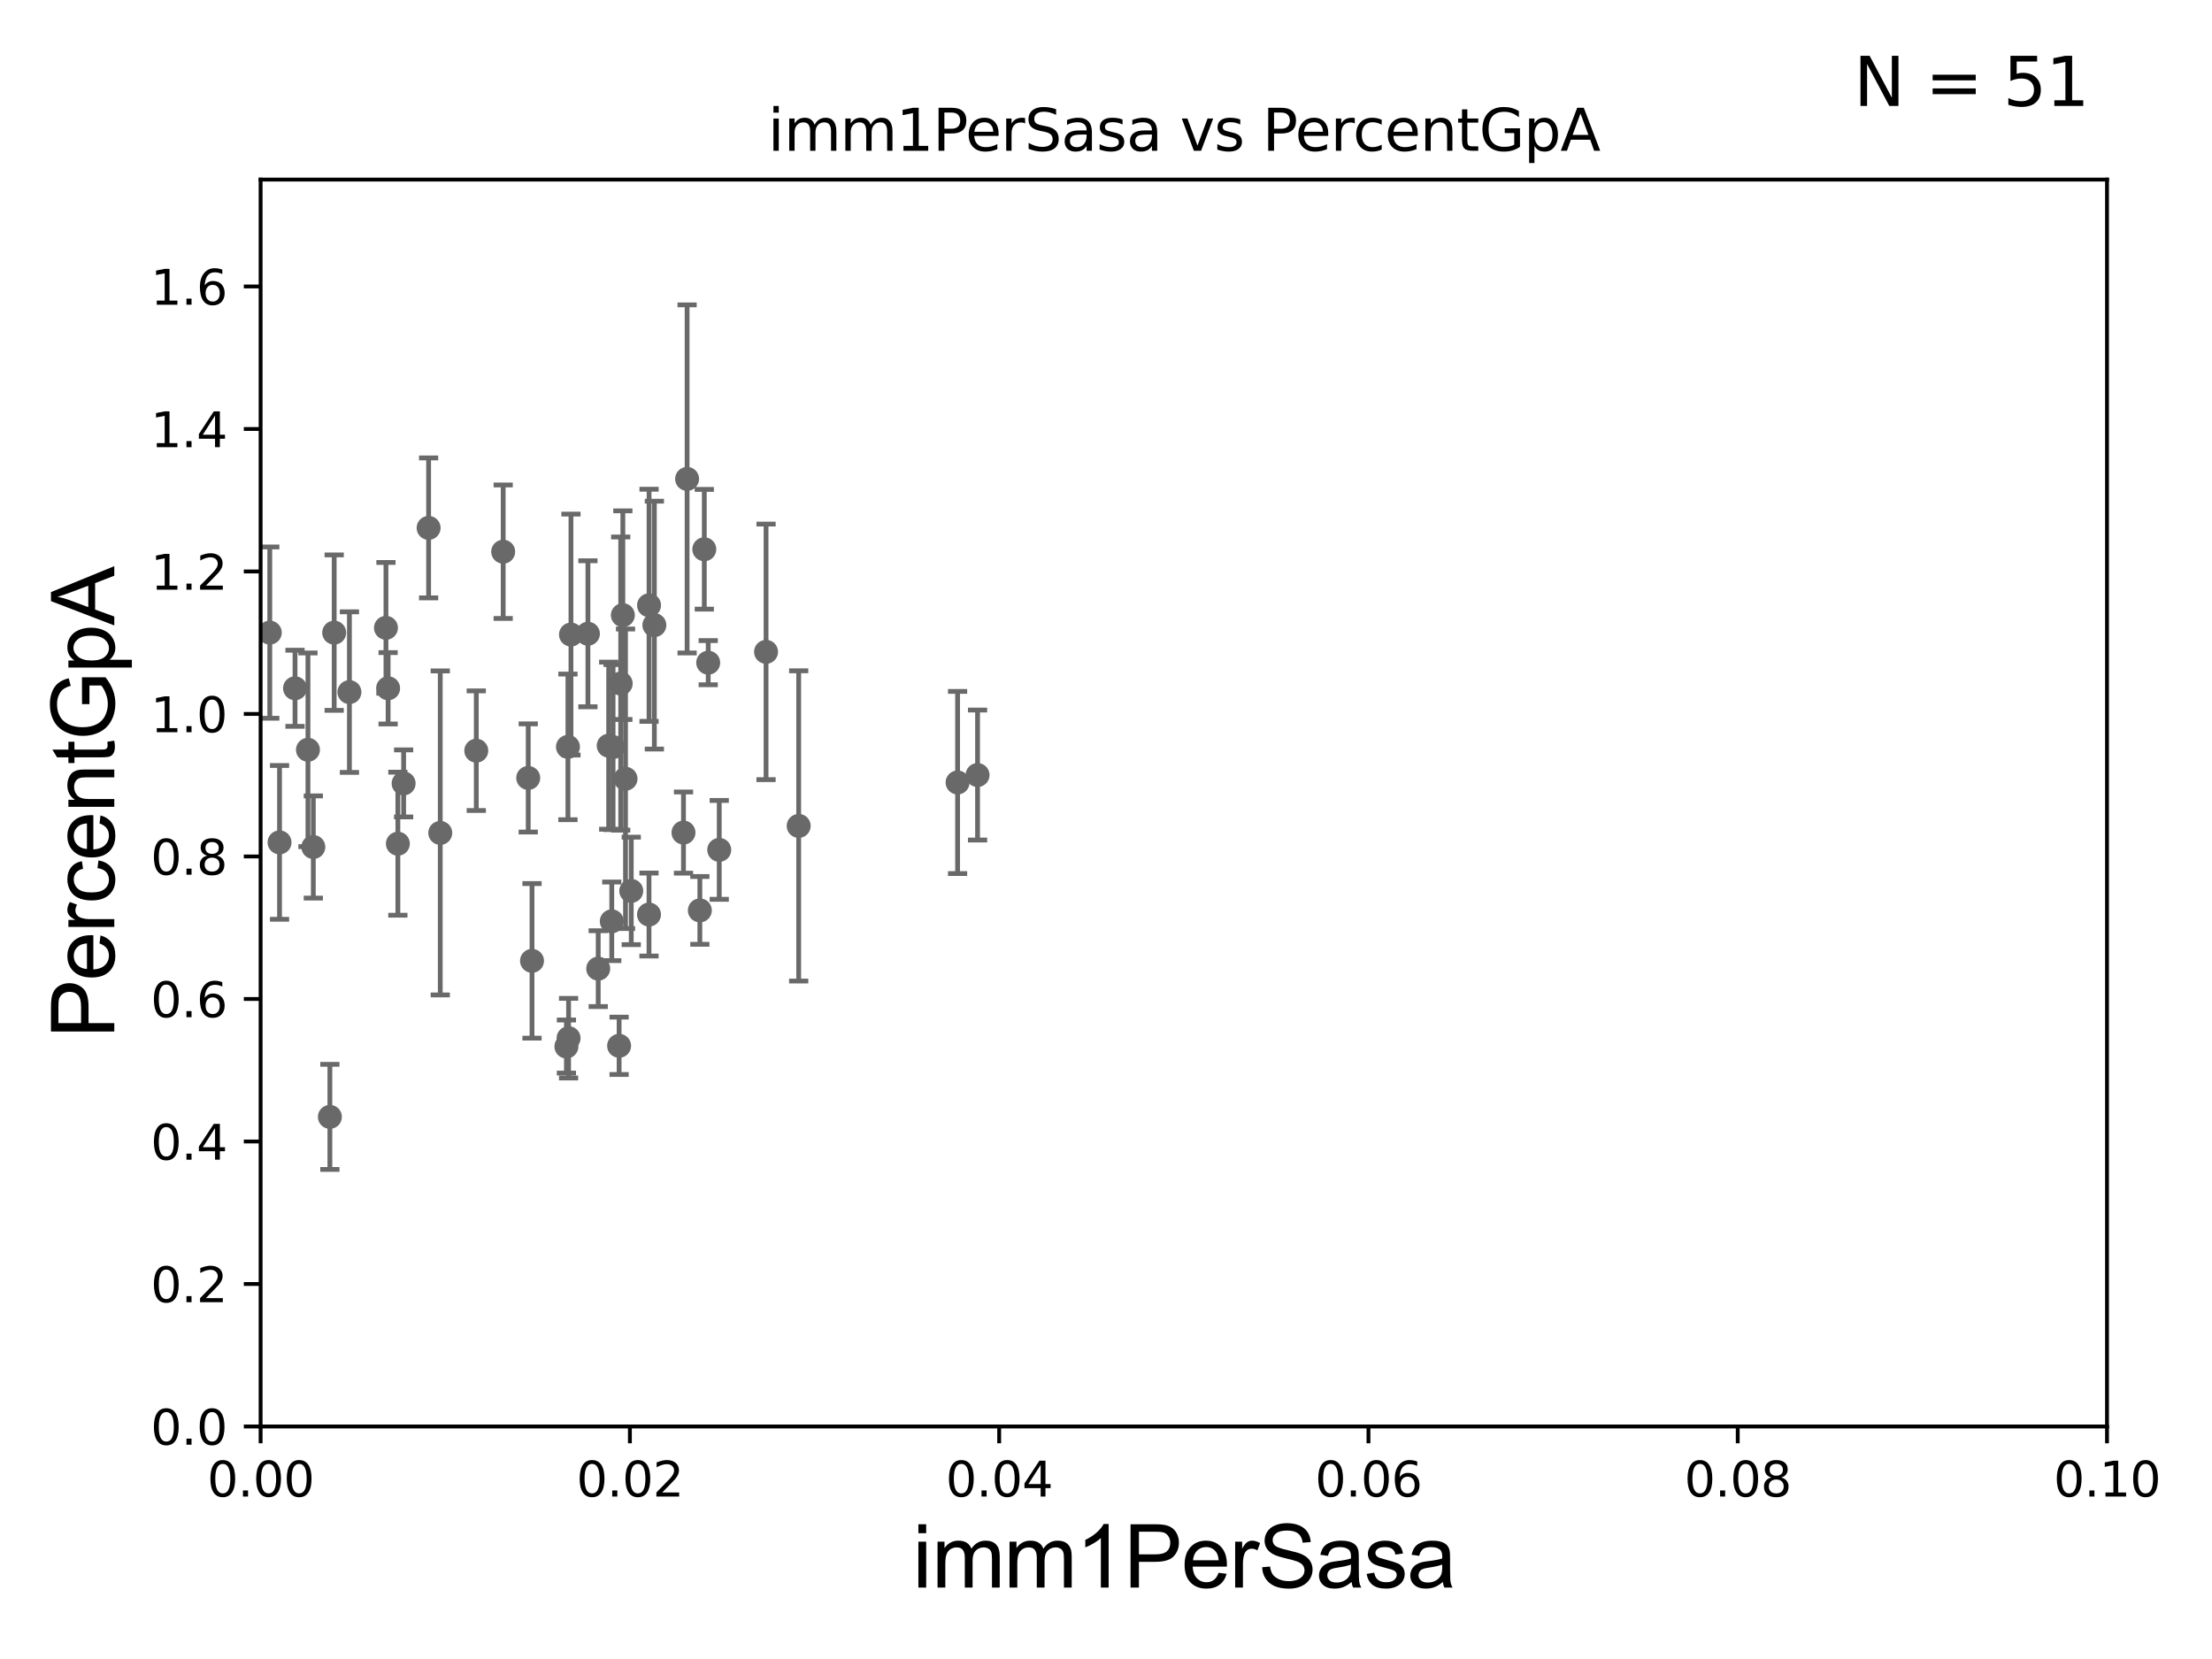<?xml version="1.0" encoding="utf-8" standalone="no"?>
<!DOCTYPE svg PUBLIC "-//W3C//DTD SVG 1.1//EN"
  "http://www.w3.org/Graphics/SVG/1.1/DTD/svg11.dtd">
<svg xmlns:xlink="http://www.w3.org/1999/xlink" width="460.8pt" height="345.6pt" viewBox="0 0 460.8 345.6" xmlns="http://www.w3.org/2000/svg" version="1.1">
 <defs>
  <style type="text/css">*{stroke-linejoin: round; stroke-linecap: butt}</style>
 </defs>
 <g id="figure_1">
  <g id="patch_1">
   <path d="M 0 345.6 
L 460.8 345.6 
L 460.8 0 
L 0 0 
z
" style="fill: #ffffff"/>
  </g>
  <g id="axes_1">
   <g id="patch_2">
    <path d="M 54.29 297.16 
L 438.93 297.16 
L 438.93 37.411 
L 54.29 37.411 
z
" style="fill: #ffffff"/>
   </g>
   <g id="PathCollection_1">
    <defs>
     <path id="mc6e14156c3" d="M 0 1.118 
C 0.297 1.118 0.581 1 0.791 0.791 
C 1 0.581 1.118 0.297 1.118 0 
C 1.118 -0.297 1 -0.581 0.791 -0.791 
C 0.581 -1 0.297 -1.118 0 -1.118 
C -0.297 -1.118 -0.581 -1 -0.791 -0.791 
C -1 -0.581 -1.118 -0.297 -1.118 0 
C -1.118 0.297 -1 0.581 -0.791 0.791 
C -0.581 1 -0.297 1.118 0 1.118 
z
" style="stroke: #696969"/>
    </defs>
    <g clip-path="url(#p93d1377ec7)">
     <use xlink:href="#mc6e14156c3" x="61.46" y="143.379" style="fill: #696969; stroke: #696969"/>
     <use xlink:href="#mc6e14156c3" x="128.971" y="217.86" style="fill: #696969; stroke: #696969"/>
     <use xlink:href="#mc6e14156c3" x="99.218" y="156.382" style="fill: #696969; stroke: #696969"/>
     <use xlink:href="#mc6e14156c3" x="118.314" y="155.588" style="fill: #696969; stroke: #696969"/>
     <use xlink:href="#mc6e14156c3" x="65.271" y="176.448" style="fill: #696969; stroke: #696969"/>
     <use xlink:href="#mc6e14156c3" x="135.21" y="126.093" style="fill: #696969; stroke: #696969"/>
     <use xlink:href="#mc6e14156c3" x="199.481" y="163.003" style="fill: #696969; stroke: #696969"/>
     <use xlink:href="#mc6e14156c3" x="131.5" y="185.593" style="fill: #696969; stroke: #696969"/>
     <use xlink:href="#mc6e14156c3" x="72.792" y="144.177" style="fill: #696969; stroke: #696969"/>
     <use xlink:href="#mc6e14156c3" x="33.899" y="207.41" style="fill: #696969; stroke: #696969"/>
     <use xlink:href="#mc6e14156c3" x="203.644" y="161.454" style="fill: #696969; stroke: #696969"/>
     <use xlink:href="#mc6e14156c3" x="84.084" y="163.202" style="fill: #696969; stroke: #696969"/>
     <use xlink:href="#mc6e14156c3" x="80.401" y="130.79" style="fill: #696969; stroke: #696969"/>
     <use xlink:href="#mc6e14156c3" x="110.04" y="162.059" style="fill: #696969; stroke: #696969"/>
     <use xlink:href="#mc6e14156c3" x="145.792" y="189.654" style="fill: #696969; stroke: #696969"/>
     <use xlink:href="#mc6e14156c3" x="166.382" y="172.053" style="fill: #696969; stroke: #696969"/>
     <use xlink:href="#mc6e14156c3" x="58.234" y="175.487" style="fill: #696969; stroke: #696969"/>
     <use xlink:href="#mc6e14156c3" x="91.714" y="173.512" style="fill: #696969; stroke: #696969"/>
     <use xlink:href="#mc6e14156c3" x="64.152" y="156.194" style="fill: #696969; stroke: #696969"/>
     <use xlink:href="#mc6e14156c3" x="149.831" y="177.045" style="fill: #696969; stroke: #696969"/>
     <use xlink:href="#mc6e14156c3" x="110.829" y="200.163" style="fill: #696969; stroke: #696969"/>
     <use xlink:href="#mc6e14156c3" x="124.62" y="201.785" style="fill: #696969; stroke: #696969"/>
     <use xlink:href="#mc6e14156c3" x="46.102" y="181.837" style="fill: #696969; stroke: #696969"/>
     <use xlink:href="#mc6e14156c3" x="126.803" y="155.338" style="fill: #696969; stroke: #696969"/>
     <use xlink:href="#mc6e14156c3" x="135.198" y="190.516" style="fill: #696969; stroke: #696969"/>
     <use xlink:href="#mc6e14156c3" x="146.718" y="114.422" style="fill: #696969; stroke: #696969"/>
     <use xlink:href="#mc6e14156c3" x="118.446" y="216.271" style="fill: #696969; stroke: #696969"/>
     <use xlink:href="#mc6e14156c3" x="36.108" y="180.191" style="fill: #696969; stroke: #696969"/>
     <use xlink:href="#mc6e14156c3" x="118.944" y="132.192" style="fill: #696969; stroke: #696969"/>
     <use xlink:href="#mc6e14156c3" x="129.751" y="128.148" style="fill: #696969; stroke: #696969"/>
     <use xlink:href="#mc6e14156c3" x="82.884" y="175.759" style="fill: #696969; stroke: #696969"/>
     <use xlink:href="#mc6e14156c3" x="80.851" y="143.381" style="fill: #696969; stroke: #696969"/>
     <use xlink:href="#mc6e14156c3" x="104.823" y="114.931" style="fill: #696969; stroke: #696969"/>
     <use xlink:href="#mc6e14156c3" x="56.2" y="131.784" style="fill: #696969; stroke: #696969"/>
     <use xlink:href="#mc6e14156c3" x="122.474" y="132.023" style="fill: #696969; stroke: #696969"/>
     <use xlink:href="#mc6e14156c3" x="142.384" y="173.439" style="fill: #696969; stroke: #696969"/>
     <use xlink:href="#mc6e14156c3" x="41.557" y="167.44" style="fill: #696969; stroke: #696969"/>
     <use xlink:href="#mc6e14156c3" x="51.376" y="161.202" style="fill: #696969; stroke: #696969"/>
     <use xlink:href="#mc6e14156c3" x="89.289" y="109.972" style="fill: #696969; stroke: #696969"/>
     <use xlink:href="#mc6e14156c3" x="68.721" y="232.664" style="fill: #696969; stroke: #696969"/>
     <use xlink:href="#mc6e14156c3" x="69.618" y="131.79" style="fill: #696969; stroke: #696969"/>
     <use xlink:href="#mc6e14156c3" x="159.583" y="135.793" style="fill: #696969; stroke: #696969"/>
     <use xlink:href="#mc6e14156c3" x="147.532" y="138.048" style="fill: #696969; stroke: #696969"/>
     <use xlink:href="#mc6e14156c3" x="136.317" y="130.224" style="fill: #696969; stroke: #696969"/>
     <use xlink:href="#mc6e14156c3" x="143.136" y="99.765" style="fill: #696969; stroke: #696969"/>
     <use xlink:href="#mc6e14156c3" x="130.308" y="162.23" style="fill: #696969; stroke: #696969"/>
     <use xlink:href="#mc6e14156c3" x="117.995" y="218.008" style="fill: #696969; stroke: #696969"/>
     <use xlink:href="#mc6e14156c3" x="129.306" y="142.396" style="fill: #696969; stroke: #696969"/>
     <use xlink:href="#mc6e14156c3" x="127.443" y="191.928" style="fill: #696969; stroke: #696969"/>
     <use xlink:href="#mc6e14156c3" x="127.716" y="155.633" style="fill: #696969; stroke: #696969"/>
     <use xlink:href="#mc6e14156c3" x="44.759" y="135.341" style="fill: #696969; stroke: #696969"/>
    </g>
   </g>
   <g id="matplotlib.axis_1">
    <g id="xtick_1">
     <g id="line2d_1">
      <defs>
       <path id="m92a3e8fc9c" d="M 0 0 
L 0 3.5 
" style="stroke: #000000; stroke-width: 0.8"/>
      </defs>
      <g>
       <use xlink:href="#m92a3e8fc9c" x="54.29" y="297.16" style="stroke: #000000; stroke-width: 0.8"/>
      </g>
     </g>
     <g id="text_1">
      <!-- 0.00 -->
      <g transform="translate(43.157 311.758)scale(0.1 -0.1)">
       <defs>
        <path id="DejaVuSans-30" d="M 2034 4250 
Q 1547 4250 1301 3770 
Q 1056 3291 1056 2328 
Q 1056 1369 1301 889 
Q 1547 409 2034 409 
Q 2525 409 2770 889 
Q 3016 1369 3016 2328 
Q 3016 3291 2770 3770 
Q 2525 4250 2034 4250 
z
M 2034 4750 
Q 2819 4750 3233 4129 
Q 3647 3509 3647 2328 
Q 3647 1150 3233 529 
Q 2819 -91 2034 -91 
Q 1250 -91 836 529 
Q 422 1150 422 2328 
Q 422 3509 836 4129 
Q 1250 4750 2034 4750 
z
" transform="scale(0.016)"/>
        <path id="DejaVuSans-2e" d="M 684 794 
L 1344 794 
L 1344 0 
L 684 0 
L 684 794 
z
" transform="scale(0.016)"/>
       </defs>
       <use xlink:href="#DejaVuSans-30"/>
       <use xlink:href="#DejaVuSans-2e" x="63.623"/>
       <use xlink:href="#DejaVuSans-30" x="95.41"/>
       <use xlink:href="#DejaVuSans-30" x="159.033"/>
      </g>
     </g>
    </g>
    <g id="xtick_2">
     <g id="line2d_2">
      <g>
       <use xlink:href="#m92a3e8fc9c" x="131.218" y="297.16" style="stroke: #000000; stroke-width: 0.8"/>
      </g>
     </g>
     <g id="text_2">
      <!-- 0.02 -->
      <g transform="translate(120.085 311.758)scale(0.1 -0.1)">
       <defs>
        <path id="DejaVuSans-32" d="M 1228 531 
L 3431 531 
L 3431 0 
L 469 0 
L 469 531 
Q 828 903 1448 1529 
Q 2069 2156 2228 2338 
Q 2531 2678 2651 2914 
Q 2772 3150 2772 3378 
Q 2772 3750 2511 3984 
Q 2250 4219 1831 4219 
Q 1534 4219 1204 4116 
Q 875 4013 500 3803 
L 500 4441 
Q 881 4594 1212 4672 
Q 1544 4750 1819 4750 
Q 2544 4750 2975 4387 
Q 3406 4025 3406 3419 
Q 3406 3131 3298 2873 
Q 3191 2616 2906 2266 
Q 2828 2175 2409 1742 
Q 1991 1309 1228 531 
z
" transform="scale(0.016)"/>
       </defs>
       <use xlink:href="#DejaVuSans-30"/>
       <use xlink:href="#DejaVuSans-2e" x="63.623"/>
       <use xlink:href="#DejaVuSans-30" x="95.41"/>
       <use xlink:href="#DejaVuSans-32" x="159.033"/>
      </g>
     </g>
    </g>
    <g id="xtick_3">
     <g id="line2d_3">
      <g>
       <use xlink:href="#m92a3e8fc9c" x="208.146" y="297.16" style="stroke: #000000; stroke-width: 0.8"/>
      </g>
     </g>
     <g id="text_3">
      <!-- 0.04 -->
      <g transform="translate(197.013 311.758)scale(0.1 -0.1)">
       <defs>
        <path id="DejaVuSans-34" d="M 2419 4116 
L 825 1625 
L 2419 1625 
L 2419 4116 
z
M 2253 4666 
L 3047 4666 
L 3047 1625 
L 3713 1625 
L 3713 1100 
L 3047 1100 
L 3047 0 
L 2419 0 
L 2419 1100 
L 313 1100 
L 313 1709 
L 2253 4666 
z
" transform="scale(0.016)"/>
       </defs>
       <use xlink:href="#DejaVuSans-30"/>
       <use xlink:href="#DejaVuSans-2e" x="63.623"/>
       <use xlink:href="#DejaVuSans-30" x="95.41"/>
       <use xlink:href="#DejaVuSans-34" x="159.033"/>
      </g>
     </g>
    </g>
    <g id="xtick_4">
     <g id="line2d_4">
      <g>
       <use xlink:href="#m92a3e8fc9c" x="285.074" y="297.16" style="stroke: #000000; stroke-width: 0.8"/>
      </g>
     </g>
     <g id="text_4">
      <!-- 0.06 -->
      <g transform="translate(273.941 311.758)scale(0.1 -0.1)">
       <defs>
        <path id="DejaVuSans-36" d="M 2113 2584 
Q 1688 2584 1439 2293 
Q 1191 2003 1191 1497 
Q 1191 994 1439 701 
Q 1688 409 2113 409 
Q 2538 409 2786 701 
Q 3034 994 3034 1497 
Q 3034 2003 2786 2293 
Q 2538 2584 2113 2584 
z
M 3366 4563 
L 3366 3988 
Q 3128 4100 2886 4159 
Q 2644 4219 2406 4219 
Q 1781 4219 1451 3797 
Q 1122 3375 1075 2522 
Q 1259 2794 1537 2939 
Q 1816 3084 2150 3084 
Q 2853 3084 3261 2657 
Q 3669 2231 3669 1497 
Q 3669 778 3244 343 
Q 2819 -91 2113 -91 
Q 1303 -91 875 529 
Q 447 1150 447 2328 
Q 447 3434 972 4092 
Q 1497 4750 2381 4750 
Q 2619 4750 2861 4703 
Q 3103 4656 3366 4563 
z
" transform="scale(0.016)"/>
       </defs>
       <use xlink:href="#DejaVuSans-30"/>
       <use xlink:href="#DejaVuSans-2e" x="63.623"/>
       <use xlink:href="#DejaVuSans-30" x="95.41"/>
       <use xlink:href="#DejaVuSans-36" x="159.033"/>
      </g>
     </g>
    </g>
    <g id="xtick_5">
     <g id="line2d_5">
      <g>
       <use xlink:href="#m92a3e8fc9c" x="362.002" y="297.16" style="stroke: #000000; stroke-width: 0.8"/>
      </g>
     </g>
     <g id="text_5">
      <!-- 0.08 -->
      <g transform="translate(350.869 311.758)scale(0.1 -0.1)">
       <defs>
        <path id="DejaVuSans-38" d="M 2034 2216 
Q 1584 2216 1326 1975 
Q 1069 1734 1069 1313 
Q 1069 891 1326 650 
Q 1584 409 2034 409 
Q 2484 409 2743 651 
Q 3003 894 3003 1313 
Q 3003 1734 2745 1975 
Q 2488 2216 2034 2216 
z
M 1403 2484 
Q 997 2584 770 2862 
Q 544 3141 544 3541 
Q 544 4100 942 4425 
Q 1341 4750 2034 4750 
Q 2731 4750 3128 4425 
Q 3525 4100 3525 3541 
Q 3525 3141 3298 2862 
Q 3072 2584 2669 2484 
Q 3125 2378 3379 2068 
Q 3634 1759 3634 1313 
Q 3634 634 3220 271 
Q 2806 -91 2034 -91 
Q 1263 -91 848 271 
Q 434 634 434 1313 
Q 434 1759 690 2068 
Q 947 2378 1403 2484 
z
M 1172 3481 
Q 1172 3119 1398 2916 
Q 1625 2713 2034 2713 
Q 2441 2713 2670 2916 
Q 2900 3119 2900 3481 
Q 2900 3844 2670 4047 
Q 2441 4250 2034 4250 
Q 1625 4250 1398 4047 
Q 1172 3844 1172 3481 
z
" transform="scale(0.016)"/>
       </defs>
       <use xlink:href="#DejaVuSans-30"/>
       <use xlink:href="#DejaVuSans-2e" x="63.623"/>
       <use xlink:href="#DejaVuSans-30" x="95.41"/>
       <use xlink:href="#DejaVuSans-38" x="159.033"/>
      </g>
     </g>
    </g>
    <g id="xtick_6">
     <g id="line2d_6">
      <g>
       <use xlink:href="#m92a3e8fc9c" x="438.93" y="297.16" style="stroke: #000000; stroke-width: 0.8"/>
      </g>
     </g>
     <g id="text_6">
      <!-- 0.10 -->
      <g transform="translate(427.797 311.758)scale(0.1 -0.1)">
       <defs>
        <path id="DejaVuSans-31" d="M 794 531 
L 1825 531 
L 1825 4091 
L 703 3866 
L 703 4441 
L 1819 4666 
L 2450 4666 
L 2450 531 
L 3481 531 
L 3481 0 
L 794 0 
L 794 531 
z
" transform="scale(0.016)"/>
       </defs>
       <use xlink:href="#DejaVuSans-30"/>
       <use xlink:href="#DejaVuSans-2e" x="63.623"/>
       <use xlink:href="#DejaVuSans-31" x="95.41"/>
       <use xlink:href="#DejaVuSans-30" x="159.033"/>
      </g>
     </g>
    </g>
    <g id="text_7">
     <!-- imm1PerSasa -->
     <g transform="translate(190.094 330.722)scale(0.18 -0.18)">
      <defs>
       <path id="ArialMT-69" d="M 425 3934 
L 425 4581 
L 988 4581 
L 988 3934 
L 425 3934 
z
M 425 0 
L 425 3319 
L 988 3319 
L 988 0 
L 425 0 
z
" transform="scale(0.016)"/>
       <path id="ArialMT-6d" d="M 422 0 
L 422 3319 
L 925 3319 
L 925 2853 
Q 1081 3097 1340 3245 
Q 1600 3394 1931 3394 
Q 2300 3394 2536 3241 
Q 2772 3088 2869 2813 
Q 3263 3394 3894 3394 
Q 4388 3394 4653 3120 
Q 4919 2847 4919 2278 
L 4919 0 
L 4359 0 
L 4359 2091 
Q 4359 2428 4304 2576 
Q 4250 2725 4106 2815 
Q 3963 2906 3769 2906 
Q 3419 2906 3187 2673 
Q 2956 2441 2956 1928 
L 2956 0 
L 2394 0 
L 2394 2156 
Q 2394 2531 2256 2718 
Q 2119 2906 1806 2906 
Q 1569 2906 1367 2781 
Q 1166 2656 1075 2415 
Q 984 2175 984 1722 
L 984 0 
L 422 0 
z
" transform="scale(0.016)"/>
       <path id="ArialMT-31" d="M 2384 0 
L 1822 0 
L 1822 3584 
Q 1619 3391 1289 3197 
Q 959 3003 697 2906 
L 697 3450 
Q 1169 3672 1522 3987 
Q 1875 4303 2022 4600 
L 2384 4600 
L 2384 0 
z
" transform="scale(0.016)"/>
       <path id="ArialMT-50" d="M 494 0 
L 494 4581 
L 2222 4581 
Q 2678 4581 2919 4538 
Q 3256 4481 3484 4323 
Q 3713 4166 3852 3881 
Q 3991 3597 3991 3256 
Q 3991 2672 3619 2267 
Q 3247 1863 2275 1863 
L 1100 1863 
L 1100 0 
L 494 0 
z
M 1100 2403 
L 2284 2403 
Q 2872 2403 3119 2622 
Q 3366 2841 3366 3238 
Q 3366 3525 3220 3729 
Q 3075 3934 2838 4000 
Q 2684 4041 2272 4041 
L 1100 4041 
L 1100 2403 
z
" transform="scale(0.016)"/>
       <path id="ArialMT-65" d="M 2694 1069 
L 3275 997 
Q 3138 488 2766 206 
Q 2394 -75 1816 -75 
Q 1088 -75 661 373 
Q 234 822 234 1631 
Q 234 2469 665 2931 
Q 1097 3394 1784 3394 
Q 2450 3394 2872 2941 
Q 3294 2488 3294 1666 
Q 3294 1616 3291 1516 
L 816 1516 
Q 847 969 1125 678 
Q 1403 388 1819 388 
Q 2128 388 2347 550 
Q 2566 713 2694 1069 
z
M 847 1978 
L 2700 1978 
Q 2663 2397 2488 2606 
Q 2219 2931 1791 2931 
Q 1403 2931 1139 2672 
Q 875 2413 847 1978 
z
" transform="scale(0.016)"/>
       <path id="ArialMT-72" d="M 416 0 
L 416 3319 
L 922 3319 
L 922 2816 
Q 1116 3169 1280 3281 
Q 1444 3394 1641 3394 
Q 1925 3394 2219 3213 
L 2025 2691 
Q 1819 2813 1613 2813 
Q 1428 2813 1281 2702 
Q 1134 2591 1072 2394 
Q 978 2094 978 1738 
L 978 0 
L 416 0 
z
" transform="scale(0.016)"/>
       <path id="ArialMT-53" d="M 288 1472 
L 859 1522 
Q 900 1178 1048 958 
Q 1197 738 1509 602 
Q 1822 466 2213 466 
Q 2559 466 2825 569 
Q 3091 672 3220 851 
Q 3350 1031 3350 1244 
Q 3350 1459 3225 1620 
Q 3100 1781 2813 1891 
Q 2628 1963 1997 2114 
Q 1366 2266 1113 2400 
Q 784 2572 623 2826 
Q 463 3081 463 3397 
Q 463 3744 659 4045 
Q 856 4347 1234 4503 
Q 1613 4659 2075 4659 
Q 2584 4659 2973 4495 
Q 3363 4331 3572 4012 
Q 3781 3694 3797 3291 
L 3216 3247 
Q 3169 3681 2898 3903 
Q 2628 4125 2100 4125 
Q 1550 4125 1298 3923 
Q 1047 3722 1047 3438 
Q 1047 3191 1225 3031 
Q 1400 2872 2139 2705 
Q 2878 2538 3153 2413 
Q 3553 2228 3743 1945 
Q 3934 1663 3934 1294 
Q 3934 928 3725 604 
Q 3516 281 3123 101 
Q 2731 -78 2241 -78 
Q 1619 -78 1198 103 
Q 778 284 539 648 
Q 300 1013 288 1472 
z
" transform="scale(0.016)"/>
       <path id="ArialMT-61" d="M 2588 409 
Q 2275 144 1986 34 
Q 1697 -75 1366 -75 
Q 819 -75 525 192 
Q 231 459 231 875 
Q 231 1119 342 1320 
Q 453 1522 633 1644 
Q 813 1766 1038 1828 
Q 1203 1872 1538 1913 
Q 2219 1994 2541 2106 
Q 2544 2222 2544 2253 
Q 2544 2597 2384 2738 
Q 2169 2928 1744 2928 
Q 1347 2928 1158 2789 
Q 969 2650 878 2297 
L 328 2372 
Q 403 2725 575 2942 
Q 747 3159 1072 3276 
Q 1397 3394 1825 3394 
Q 2250 3394 2515 3294 
Q 2781 3194 2906 3042 
Q 3031 2891 3081 2659 
Q 3109 2516 3109 2141 
L 3109 1391 
Q 3109 606 3145 398 
Q 3181 191 3288 0 
L 2700 0 
Q 2613 175 2588 409 
z
M 2541 1666 
Q 2234 1541 1622 1453 
Q 1275 1403 1131 1340 
Q 988 1278 909 1158 
Q 831 1038 831 891 
Q 831 666 1001 516 
Q 1172 366 1500 366 
Q 1825 366 2078 508 
Q 2331 650 2450 897 
Q 2541 1088 2541 1459 
L 2541 1666 
z
" transform="scale(0.016)"/>
       <path id="ArialMT-73" d="M 197 991 
L 753 1078 
Q 800 744 1014 566 
Q 1228 388 1613 388 
Q 2000 388 2187 545 
Q 2375 703 2375 916 
Q 2375 1106 2209 1216 
Q 2094 1291 1634 1406 
Q 1016 1563 777 1677 
Q 538 1791 414 1992 
Q 291 2194 291 2438 
Q 291 2659 392 2848 
Q 494 3038 669 3163 
Q 800 3259 1026 3326 
Q 1253 3394 1513 3394 
Q 1903 3394 2198 3281 
Q 2494 3169 2634 2976 
Q 2775 2784 2828 2463 
L 2278 2388 
Q 2241 2644 2061 2787 
Q 1881 2931 1553 2931 
Q 1166 2931 1000 2803 
Q 834 2675 834 2503 
Q 834 2394 903 2306 
Q 972 2216 1119 2156 
Q 1203 2125 1616 2013 
Q 2213 1853 2448 1751 
Q 2684 1650 2818 1456 
Q 2953 1263 2953 975 
Q 2953 694 2789 445 
Q 2625 197 2315 61 
Q 2006 -75 1616 -75 
Q 969 -75 630 194 
Q 291 463 197 991 
z
" transform="scale(0.016)"/>
      </defs>
      <use xlink:href="#ArialMT-69"/>
      <use xlink:href="#ArialMT-6d" x="22.217"/>
      <use xlink:href="#ArialMT-6d" x="105.518"/>
      <use xlink:href="#ArialMT-31" x="188.818"/>
      <use xlink:href="#ArialMT-50" x="244.434"/>
      <use xlink:href="#ArialMT-65" x="311.133"/>
      <use xlink:href="#ArialMT-72" x="366.748"/>
      <use xlink:href="#ArialMT-53" x="400.049"/>
      <use xlink:href="#ArialMT-61" x="466.748"/>
      <use xlink:href="#ArialMT-73" x="522.363"/>
      <use xlink:href="#ArialMT-61" x="572.363"/>
     </g>
    </g>
   </g>
   <g id="matplotlib.axis_2">
    <g id="ytick_1">
     <g id="line2d_7">
      <defs>
       <path id="mac020866d9" d="M 0 0 
L -3.5 0 
" style="stroke: #000000; stroke-width: 0.8"/>
      </defs>
      <g>
       <use xlink:href="#mac020866d9" x="54.29" y="297.16" style="stroke: #000000; stroke-width: 0.8"/>
      </g>
     </g>
     <g id="text_8">
      <!-- 0.0 -->
      <g transform="translate(31.387 300.959)scale(0.1 -0.1)">
       <use xlink:href="#DejaVuSans-30"/>
       <use xlink:href="#DejaVuSans-2e" x="63.623"/>
       <use xlink:href="#DejaVuSans-30" x="95.41"/>
      </g>
     </g>
    </g>
    <g id="ytick_2">
     <g id="line2d_8">
      <g>
       <use xlink:href="#mac020866d9" x="54.29" y="267.474" style="stroke: #000000; stroke-width: 0.8"/>
      </g>
     </g>
     <g id="text_9">
      <!-- 0.2 -->
      <g transform="translate(31.387 271.274)scale(0.1 -0.1)">
       <use xlink:href="#DejaVuSans-30"/>
       <use xlink:href="#DejaVuSans-2e" x="63.623"/>
       <use xlink:href="#DejaVuSans-32" x="95.41"/>
      </g>
     </g>
    </g>
    <g id="ytick_3">
     <g id="line2d_9">
      <g>
       <use xlink:href="#mac020866d9" x="54.29" y="237.789" style="stroke: #000000; stroke-width: 0.8"/>
      </g>
     </g>
     <g id="text_10">
      <!-- 0.4 -->
      <g transform="translate(31.387 241.588)scale(0.1 -0.1)">
       <use xlink:href="#DejaVuSans-30"/>
       <use xlink:href="#DejaVuSans-2e" x="63.623"/>
       <use xlink:href="#DejaVuSans-34" x="95.41"/>
      </g>
     </g>
    </g>
    <g id="ytick_4">
     <g id="line2d_10">
      <g>
       <use xlink:href="#mac020866d9" x="54.29" y="208.103" style="stroke: #000000; stroke-width: 0.8"/>
      </g>
     </g>
     <g id="text_11">
      <!-- 0.6 -->
      <g transform="translate(31.387 211.902)scale(0.1 -0.1)">
       <use xlink:href="#DejaVuSans-30"/>
       <use xlink:href="#DejaVuSans-2e" x="63.623"/>
       <use xlink:href="#DejaVuSans-36" x="95.41"/>
      </g>
     </g>
    </g>
    <g id="ytick_5">
     <g id="line2d_11">
      <g>
       <use xlink:href="#mac020866d9" x="54.29" y="178.418" style="stroke: #000000; stroke-width: 0.8"/>
      </g>
     </g>
     <g id="text_12">
      <!-- 0.8 -->
      <g transform="translate(31.387 182.217)scale(0.1 -0.1)">
       <use xlink:href="#DejaVuSans-30"/>
       <use xlink:href="#DejaVuSans-2e" x="63.623"/>
       <use xlink:href="#DejaVuSans-38" x="95.41"/>
      </g>
     </g>
    </g>
    <g id="ytick_6">
     <g id="line2d_12">
      <g>
       <use xlink:href="#mac020866d9" x="54.29" y="148.732" style="stroke: #000000; stroke-width: 0.8"/>
      </g>
     </g>
     <g id="text_13">
      <!-- 1.0 -->
      <g transform="translate(31.387 152.531)scale(0.1 -0.1)">
       <use xlink:href="#DejaVuSans-31"/>
       <use xlink:href="#DejaVuSans-2e" x="63.623"/>
       <use xlink:href="#DejaVuSans-30" x="95.41"/>
      </g>
     </g>
    </g>
    <g id="ytick_7">
     <g id="line2d_13">
      <g>
       <use xlink:href="#mac020866d9" x="54.29" y="119.047" style="stroke: #000000; stroke-width: 0.8"/>
      </g>
     </g>
     <g id="text_14">
      <!-- 1.2 -->
      <g transform="translate(31.387 122.846)scale(0.1 -0.1)">
       <use xlink:href="#DejaVuSans-31"/>
       <use xlink:href="#DejaVuSans-2e" x="63.623"/>
       <use xlink:href="#DejaVuSans-32" x="95.41"/>
      </g>
     </g>
    </g>
    <g id="ytick_8">
     <g id="line2d_14">
      <g>
       <use xlink:href="#mac020866d9" x="54.29" y="89.361" style="stroke: #000000; stroke-width: 0.8"/>
      </g>
     </g>
     <g id="text_15">
      <!-- 1.4 -->
      <g transform="translate(31.387 93.16)scale(0.1 -0.1)">
       <use xlink:href="#DejaVuSans-31"/>
       <use xlink:href="#DejaVuSans-2e" x="63.623"/>
       <use xlink:href="#DejaVuSans-34" x="95.41"/>
      </g>
     </g>
    </g>
    <g id="ytick_9">
     <g id="line2d_15">
      <g>
       <use xlink:href="#mac020866d9" x="54.29" y="59.675" style="stroke: #000000; stroke-width: 0.8"/>
      </g>
     </g>
     <g id="text_16">
      <!-- 1.6 -->
      <g transform="translate(31.387 63.475)scale(0.1 -0.1)">
       <use xlink:href="#DejaVuSans-31"/>
       <use xlink:href="#DejaVuSans-2e" x="63.623"/>
       <use xlink:href="#DejaVuSans-36" x="95.41"/>
      </g>
     </g>
    </g>
    <g id="text_17">
     <!-- PercentGpA -->
     <g transform="translate(23.809 216.309)rotate(-90)scale(0.18 -0.18)">
      <defs>
       <path id="ArialMT-63" d="M 2588 1216 
L 3141 1144 
Q 3050 572 2676 248 
Q 2303 -75 1759 -75 
Q 1078 -75 664 370 
Q 250 816 250 1647 
Q 250 2184 428 2587 
Q 606 2991 970 3192 
Q 1334 3394 1763 3394 
Q 2303 3394 2647 3120 
Q 2991 2847 3088 2344 
L 2541 2259 
Q 2463 2594 2264 2762 
Q 2066 2931 1784 2931 
Q 1359 2931 1093 2626 
Q 828 2322 828 1663 
Q 828 994 1084 691 
Q 1341 388 1753 388 
Q 2084 388 2306 591 
Q 2528 794 2588 1216 
z
" transform="scale(0.016)"/>
       <path id="ArialMT-6e" d="M 422 0 
L 422 3319 
L 928 3319 
L 928 2847 
Q 1294 3394 1984 3394 
Q 2284 3394 2536 3286 
Q 2788 3178 2913 3003 
Q 3038 2828 3088 2588 
Q 3119 2431 3119 2041 
L 3119 0 
L 2556 0 
L 2556 2019 
Q 2556 2363 2490 2533 
Q 2425 2703 2258 2804 
Q 2091 2906 1866 2906 
Q 1506 2906 1245 2678 
Q 984 2450 984 1813 
L 984 0 
L 422 0 
z
" transform="scale(0.016)"/>
       <path id="ArialMT-74" d="M 1650 503 
L 1731 6 
Q 1494 -44 1306 -44 
Q 1000 -44 831 53 
Q 663 150 594 308 
Q 525 466 525 972 
L 525 2881 
L 113 2881 
L 113 3319 
L 525 3319 
L 525 4141 
L 1084 4478 
L 1084 3319 
L 1650 3319 
L 1650 2881 
L 1084 2881 
L 1084 941 
Q 1084 700 1114 631 
Q 1144 563 1211 522 
Q 1278 481 1403 481 
Q 1497 481 1650 503 
z
" transform="scale(0.016)"/>
       <path id="ArialMT-47" d="M 2638 1797 
L 2638 2334 
L 4578 2338 
L 4578 638 
Q 4131 281 3656 101 
Q 3181 -78 2681 -78 
Q 2006 -78 1454 211 
Q 903 500 622 1047 
Q 341 1594 341 2269 
Q 341 2938 620 3517 
Q 900 4097 1425 4378 
Q 1950 4659 2634 4659 
Q 3131 4659 3532 4498 
Q 3934 4338 4162 4050 
Q 4391 3763 4509 3300 
L 3963 3150 
Q 3859 3500 3706 3700 
Q 3553 3900 3268 4020 
Q 2984 4141 2638 4141 
Q 2222 4141 1919 4014 
Q 1616 3888 1430 3681 
Q 1244 3475 1141 3228 
Q 966 2803 966 2306 
Q 966 1694 1177 1281 
Q 1388 869 1791 669 
Q 2194 469 2647 469 
Q 3041 469 3416 620 
Q 3791 772 3984 944 
L 3984 1797 
L 2638 1797 
z
" transform="scale(0.016)"/>
       <path id="ArialMT-70" d="M 422 -1272 
L 422 3319 
L 934 3319 
L 934 2888 
Q 1116 3141 1344 3267 
Q 1572 3394 1897 3394 
Q 2322 3394 2647 3175 
Q 2972 2956 3137 2557 
Q 3303 2159 3303 1684 
Q 3303 1175 3120 767 
Q 2938 359 2589 142 
Q 2241 -75 1856 -75 
Q 1575 -75 1351 44 
Q 1128 163 984 344 
L 984 -1272 
L 422 -1272 
z
M 931 1641 
Q 931 1000 1190 694 
Q 1450 388 1819 388 
Q 2194 388 2461 705 
Q 2728 1022 2728 1688 
Q 2728 2322 2467 2637 
Q 2206 2953 1844 2953 
Q 1484 2953 1207 2617 
Q 931 2281 931 1641 
z
" transform="scale(0.016)"/>
       <path id="ArialMT-41" d="M -9 0 
L 1750 4581 
L 2403 4581 
L 4278 0 
L 3588 0 
L 3053 1388 
L 1138 1388 
L 634 0 
L -9 0 
z
M 1313 1881 
L 2866 1881 
L 2388 3150 
Q 2169 3728 2063 4100 
Q 1975 3659 1816 3225 
L 1313 1881 
z
" transform="scale(0.016)"/>
      </defs>
      <use xlink:href="#ArialMT-50"/>
      <use xlink:href="#ArialMT-65" x="66.699"/>
      <use xlink:href="#ArialMT-72" x="122.314"/>
      <use xlink:href="#ArialMT-63" x="155.615"/>
      <use xlink:href="#ArialMT-65" x="205.615"/>
      <use xlink:href="#ArialMT-6e" x="261.23"/>
      <use xlink:href="#ArialMT-74" x="316.846"/>
      <use xlink:href="#ArialMT-47" x="344.629"/>
      <use xlink:href="#ArialMT-70" x="422.412"/>
      <use xlink:href="#ArialMT-41" x="478.027"/>
     </g>
    </g>
   </g>
   <g id="LineCollection_1">
    <path d="M 61.46 151.307 
L 61.46 135.451 
" clip-path="url(#p93d1377ec7)" style="fill: none; stroke: #696969"/>
    <path d="M 128.971 223.832 
L 128.971 211.887 
" clip-path="url(#p93d1377ec7)" style="fill: none; stroke: #696969"/>
    <path d="M 99.218 168.844 
L 99.218 143.921 
" clip-path="url(#p93d1377ec7)" style="fill: none; stroke: #696969"/>
    <path d="M 118.314 170.757 
L 118.314 140.42 
" clip-path="url(#p93d1377ec7)" style="fill: none; stroke: #696969"/>
    <path d="M 65.271 187.094 
L 65.271 165.802 
" clip-path="url(#p93d1377ec7)" style="fill: none; stroke: #696969"/>
    <path d="M 135.21 150.271 
L 135.21 101.915 
" clip-path="url(#p93d1377ec7)" style="fill: none; stroke: #696969"/>
    <path d="M 199.481 181.976 
L 199.481 144.03 
" clip-path="url(#p93d1377ec7)" style="fill: none; stroke: #696969"/>
    <path d="M 131.5 196.786 
L 131.5 174.4 
" clip-path="url(#p93d1377ec7)" style="fill: none; stroke: #696969"/>
    <path d="M 72.792 160.901 
L 72.792 127.453 
" clip-path="url(#p93d1377ec7)" style="fill: none; stroke: #696969"/>
    <path d="M 33.899 227.872 
L 33.899 186.948 
" clip-path="url(#p93d1377ec7)" style="fill: none; stroke: #696969"/>
    <path d="M 203.644 174.992 
L 203.644 147.916 
" clip-path="url(#p93d1377ec7)" style="fill: none; stroke: #696969"/>
    <path d="M 84.084 170.185 
L 84.084 156.219 
" clip-path="url(#p93d1377ec7)" style="fill: none; stroke: #696969"/>
    <path d="M 80.401 144.41 
L 80.401 117.171 
" clip-path="url(#p93d1377ec7)" style="fill: none; stroke: #696969"/>
    <path d="M 110.04 173.326 
L 110.04 150.793 
" clip-path="url(#p93d1377ec7)" style="fill: none; stroke: #696969"/>
    <path d="M 145.792 196.715 
L 145.792 182.594 
" clip-path="url(#p93d1377ec7)" style="fill: none; stroke: #696969"/>
    <path d="M 166.382 204.366 
L 166.382 139.74 
" clip-path="url(#p93d1377ec7)" style="fill: none; stroke: #696969"/>
    <path d="M 58.234 191.506 
L 58.234 159.469 
" clip-path="url(#p93d1377ec7)" style="fill: none; stroke: #696969"/>
    <path d="M 91.714 207.261 
L 91.714 139.763 
" clip-path="url(#p93d1377ec7)" style="fill: none; stroke: #696969"/>
    <path d="M 64.152 176.368 
L 64.152 136.02 
" clip-path="url(#p93d1377ec7)" style="fill: none; stroke: #696969"/>
    <path d="M 149.831 187.341 
L 149.831 166.748 
" clip-path="url(#p93d1377ec7)" style="fill: none; stroke: #696969"/>
    <path d="M 110.829 216.264 
L 110.829 184.061 
" clip-path="url(#p93d1377ec7)" style="fill: none; stroke: #696969"/>
    <path d="M 124.62 209.681 
L 124.62 193.888 
" clip-path="url(#p93d1377ec7)" style="fill: none; stroke: #696969"/>
    <path d="M 46.102 192.225 
L 46.102 171.449 
" clip-path="url(#p93d1377ec7)" style="fill: none; stroke: #696969"/>
    <path d="M 126.803 172.743 
L 126.803 137.932 
" clip-path="url(#p93d1377ec7)" style="fill: none; stroke: #696969"/>
    <path d="M 135.198 199.155 
L 135.198 181.876 
" clip-path="url(#p93d1377ec7)" style="fill: none; stroke: #696969"/>
    <path d="M 146.718 126.892 
L 146.718 101.952 
" clip-path="url(#p93d1377ec7)" style="fill: none; stroke: #696969"/>
    <path d="M 118.446 224.565 
L 118.446 207.977 
" clip-path="url(#p93d1377ec7)" style="fill: none; stroke: #696969"/>
    <path d="M 36.108 197.301 
L 36.108 163.081 
" clip-path="url(#p93d1377ec7)" style="fill: none; stroke: #696969"/>
    <path d="M 118.944 157.286 
L 118.944 107.097 
" clip-path="url(#p93d1377ec7)" style="fill: none; stroke: #696969"/>
    <path d="M 129.751 149.875 
L 129.751 106.421 
" clip-path="url(#p93d1377ec7)" style="fill: none; stroke: #696969"/>
    <path d="M 82.884 190.657 
L 82.884 160.86 
" clip-path="url(#p93d1377ec7)" style="fill: none; stroke: #696969"/>
    <path d="M 80.851 150.815 
L 80.851 135.946 
" clip-path="url(#p93d1377ec7)" style="fill: none; stroke: #696969"/>
    <path d="M 104.823 128.833 
L 104.823 101.029 
" clip-path="url(#p93d1377ec7)" style="fill: none; stroke: #696969"/>
    <path d="M 56.2 149.626 
L 56.2 113.942 
" clip-path="url(#p93d1377ec7)" style="fill: none; stroke: #696969"/>
    <path d="M 122.474 147.234 
L 122.474 116.812 
" clip-path="url(#p93d1377ec7)" style="fill: none; stroke: #696969"/>
    <path d="M 142.384 181.889 
L 142.384 164.988 
" clip-path="url(#p93d1377ec7)" style="fill: none; stroke: #696969"/>
    <path d="M 41.557 195.368 
L 41.557 139.512 
" clip-path="url(#p93d1377ec7)" style="fill: none; stroke: #696969"/>
    <path d="M 51.376 175.847 
L 51.376 146.557 
" clip-path="url(#p93d1377ec7)" style="fill: none; stroke: #696969"/>
    <path d="M 89.289 124.553 
L 89.289 95.392 
" clip-path="url(#p93d1377ec7)" style="fill: none; stroke: #696969"/>
    <path d="M 68.721 243.612 
L 68.721 221.716 
" clip-path="url(#p93d1377ec7)" style="fill: none; stroke: #696969"/>
    <path d="M 69.618 147.978 
L 69.618 115.602 
" clip-path="url(#p93d1377ec7)" style="fill: none; stroke: #696969"/>
    <path d="M 159.583 162.411 
L 159.583 109.175 
" clip-path="url(#p93d1377ec7)" style="fill: none; stroke: #696969"/>
    <path d="M 147.532 142.649 
L 147.532 133.446 
" clip-path="url(#p93d1377ec7)" style="fill: none; stroke: #696969"/>
    <path d="M 136.317 156.04 
L 136.317 104.408 
" clip-path="url(#p93d1377ec7)" style="fill: none; stroke: #696969"/>
    <path d="M 143.136 136.021 
L 143.136 63.509 
" clip-path="url(#p93d1377ec7)" style="fill: none; stroke: #696969"/>
    <path d="M 130.308 193.428 
L 130.308 131.032 
" clip-path="url(#p93d1377ec7)" style="fill: none; stroke: #696969"/>
    <path d="M 117.995 223.535 
L 117.995 212.482 
" clip-path="url(#p93d1377ec7)" style="fill: none; stroke: #696969"/>
    <path d="M 129.306 172.928 
L 129.306 111.863 
" clip-path="url(#p93d1377ec7)" style="fill: none; stroke: #696969"/>
    <path d="M 127.443 200.113 
L 127.443 183.744 
" clip-path="url(#p93d1377ec7)" style="fill: none; stroke: #696969"/>
    <path d="M 127.716 172.826 
L 127.716 138.441 
" clip-path="url(#p93d1377ec7)" style="fill: none; stroke: #696969"/>
    <path d="M 44.759 152.589 
L 44.759 118.093 
" clip-path="url(#p93d1377ec7)" style="fill: none; stroke: #696969"/>
   </g>
   <g id="line2d_16">
    <defs>
     <path id="me35282cc78" d="M 2 0 
L -2 -0 
" style="stroke: #696969"/>
    </defs>
    <g clip-path="url(#p93d1377ec7)">
     <use xlink:href="#me35282cc78" x="61.46" y="151.307" style="fill: #696969; stroke: #696969"/>
     <use xlink:href="#me35282cc78" x="128.971" y="223.832" style="fill: #696969; stroke: #696969"/>
     <use xlink:href="#me35282cc78" x="99.218" y="168.844" style="fill: #696969; stroke: #696969"/>
     <use xlink:href="#me35282cc78" x="118.314" y="170.757" style="fill: #696969; stroke: #696969"/>
     <use xlink:href="#me35282cc78" x="65.271" y="187.094" style="fill: #696969; stroke: #696969"/>
     <use xlink:href="#me35282cc78" x="135.21" y="150.271" style="fill: #696969; stroke: #696969"/>
     <use xlink:href="#me35282cc78" x="199.481" y="181.976" style="fill: #696969; stroke: #696969"/>
     <use xlink:href="#me35282cc78" x="131.5" y="196.786" style="fill: #696969; stroke: #696969"/>
     <use xlink:href="#me35282cc78" x="72.792" y="160.901" style="fill: #696969; stroke: #696969"/>
     <use xlink:href="#me35282cc78" x="33.899" y="227.872" style="fill: #696969; stroke: #696969"/>
     <use xlink:href="#me35282cc78" x="203.644" y="174.992" style="fill: #696969; stroke: #696969"/>
     <use xlink:href="#me35282cc78" x="84.084" y="170.185" style="fill: #696969; stroke: #696969"/>
     <use xlink:href="#me35282cc78" x="80.401" y="144.41" style="fill: #696969; stroke: #696969"/>
     <use xlink:href="#me35282cc78" x="110.04" y="173.326" style="fill: #696969; stroke: #696969"/>
     <use xlink:href="#me35282cc78" x="145.792" y="196.715" style="fill: #696969; stroke: #696969"/>
     <use xlink:href="#me35282cc78" x="166.382" y="204.366" style="fill: #696969; stroke: #696969"/>
     <use xlink:href="#me35282cc78" x="58.234" y="191.506" style="fill: #696969; stroke: #696969"/>
     <use xlink:href="#me35282cc78" x="91.714" y="207.261" style="fill: #696969; stroke: #696969"/>
     <use xlink:href="#me35282cc78" x="64.152" y="176.368" style="fill: #696969; stroke: #696969"/>
     <use xlink:href="#me35282cc78" x="149.831" y="187.341" style="fill: #696969; stroke: #696969"/>
     <use xlink:href="#me35282cc78" x="110.829" y="216.264" style="fill: #696969; stroke: #696969"/>
     <use xlink:href="#me35282cc78" x="124.62" y="209.681" style="fill: #696969; stroke: #696969"/>
     <use xlink:href="#me35282cc78" x="46.102" y="192.225" style="fill: #696969; stroke: #696969"/>
     <use xlink:href="#me35282cc78" x="126.803" y="172.743" style="fill: #696969; stroke: #696969"/>
     <use xlink:href="#me35282cc78" x="135.198" y="199.155" style="fill: #696969; stroke: #696969"/>
     <use xlink:href="#me35282cc78" x="146.718" y="126.892" style="fill: #696969; stroke: #696969"/>
     <use xlink:href="#me35282cc78" x="118.446" y="224.565" style="fill: #696969; stroke: #696969"/>
     <use xlink:href="#me35282cc78" x="36.108" y="197.301" style="fill: #696969; stroke: #696969"/>
     <use xlink:href="#me35282cc78" x="118.944" y="157.286" style="fill: #696969; stroke: #696969"/>
     <use xlink:href="#me35282cc78" x="129.751" y="149.875" style="fill: #696969; stroke: #696969"/>
     <use xlink:href="#me35282cc78" x="82.884" y="190.657" style="fill: #696969; stroke: #696969"/>
     <use xlink:href="#me35282cc78" x="80.851" y="150.815" style="fill: #696969; stroke: #696969"/>
     <use xlink:href="#me35282cc78" x="104.823" y="128.833" style="fill: #696969; stroke: #696969"/>
     <use xlink:href="#me35282cc78" x="56.2" y="149.626" style="fill: #696969; stroke: #696969"/>
     <use xlink:href="#me35282cc78" x="122.474" y="147.234" style="fill: #696969; stroke: #696969"/>
     <use xlink:href="#me35282cc78" x="142.384" y="181.889" style="fill: #696969; stroke: #696969"/>
     <use xlink:href="#me35282cc78" x="41.557" y="195.368" style="fill: #696969; stroke: #696969"/>
     <use xlink:href="#me35282cc78" x="51.376" y="175.847" style="fill: #696969; stroke: #696969"/>
     <use xlink:href="#me35282cc78" x="89.289" y="124.553" style="fill: #696969; stroke: #696969"/>
     <use xlink:href="#me35282cc78" x="68.721" y="243.612" style="fill: #696969; stroke: #696969"/>
     <use xlink:href="#me35282cc78" x="69.618" y="147.978" style="fill: #696969; stroke: #696969"/>
     <use xlink:href="#me35282cc78" x="159.583" y="162.411" style="fill: #696969; stroke: #696969"/>
     <use xlink:href="#me35282cc78" x="147.532" y="142.649" style="fill: #696969; stroke: #696969"/>
     <use xlink:href="#me35282cc78" x="136.317" y="156.04" style="fill: #696969; stroke: #696969"/>
     <use xlink:href="#me35282cc78" x="143.136" y="136.021" style="fill: #696969; stroke: #696969"/>
     <use xlink:href="#me35282cc78" x="130.308" y="193.428" style="fill: #696969; stroke: #696969"/>
     <use xlink:href="#me35282cc78" x="117.995" y="223.535" style="fill: #696969; stroke: #696969"/>
     <use xlink:href="#me35282cc78" x="129.306" y="172.928" style="fill: #696969; stroke: #696969"/>
     <use xlink:href="#me35282cc78" x="127.443" y="200.113" style="fill: #696969; stroke: #696969"/>
     <use xlink:href="#me35282cc78" x="127.716" y="172.826" style="fill: #696969; stroke: #696969"/>
     <use xlink:href="#me35282cc78" x="44.759" y="152.589" style="fill: #696969; stroke: #696969"/>
    </g>
   </g>
   <g id="line2d_17">
    <g clip-path="url(#p93d1377ec7)">
     <use xlink:href="#me35282cc78" x="61.46" y="135.451" style="fill: #696969; stroke: #696969"/>
     <use xlink:href="#me35282cc78" x="128.971" y="211.887" style="fill: #696969; stroke: #696969"/>
     <use xlink:href="#me35282cc78" x="99.218" y="143.921" style="fill: #696969; stroke: #696969"/>
     <use xlink:href="#me35282cc78" x="118.314" y="140.42" style="fill: #696969; stroke: #696969"/>
     <use xlink:href="#me35282cc78" x="65.271" y="165.802" style="fill: #696969; stroke: #696969"/>
     <use xlink:href="#me35282cc78" x="135.21" y="101.915" style="fill: #696969; stroke: #696969"/>
     <use xlink:href="#me35282cc78" x="199.481" y="144.03" style="fill: #696969; stroke: #696969"/>
     <use xlink:href="#me35282cc78" x="131.5" y="174.4" style="fill: #696969; stroke: #696969"/>
     <use xlink:href="#me35282cc78" x="72.792" y="127.453" style="fill: #696969; stroke: #696969"/>
     <use xlink:href="#me35282cc78" x="33.899" y="186.948" style="fill: #696969; stroke: #696969"/>
     <use xlink:href="#me35282cc78" x="203.644" y="147.916" style="fill: #696969; stroke: #696969"/>
     <use xlink:href="#me35282cc78" x="84.084" y="156.219" style="fill: #696969; stroke: #696969"/>
     <use xlink:href="#me35282cc78" x="80.401" y="117.171" style="fill: #696969; stroke: #696969"/>
     <use xlink:href="#me35282cc78" x="110.04" y="150.793" style="fill: #696969; stroke: #696969"/>
     <use xlink:href="#me35282cc78" x="145.792" y="182.594" style="fill: #696969; stroke: #696969"/>
     <use xlink:href="#me35282cc78" x="166.382" y="139.74" style="fill: #696969; stroke: #696969"/>
     <use xlink:href="#me35282cc78" x="58.234" y="159.469" style="fill: #696969; stroke: #696969"/>
     <use xlink:href="#me35282cc78" x="91.714" y="139.763" style="fill: #696969; stroke: #696969"/>
     <use xlink:href="#me35282cc78" x="64.152" y="136.02" style="fill: #696969; stroke: #696969"/>
     <use xlink:href="#me35282cc78" x="149.831" y="166.748" style="fill: #696969; stroke: #696969"/>
     <use xlink:href="#me35282cc78" x="110.829" y="184.061" style="fill: #696969; stroke: #696969"/>
     <use xlink:href="#me35282cc78" x="124.62" y="193.888" style="fill: #696969; stroke: #696969"/>
     <use xlink:href="#me35282cc78" x="46.102" y="171.449" style="fill: #696969; stroke: #696969"/>
     <use xlink:href="#me35282cc78" x="126.803" y="137.932" style="fill: #696969; stroke: #696969"/>
     <use xlink:href="#me35282cc78" x="135.198" y="181.876" style="fill: #696969; stroke: #696969"/>
     <use xlink:href="#me35282cc78" x="146.718" y="101.952" style="fill: #696969; stroke: #696969"/>
     <use xlink:href="#me35282cc78" x="118.446" y="207.977" style="fill: #696969; stroke: #696969"/>
     <use xlink:href="#me35282cc78" x="36.108" y="163.081" style="fill: #696969; stroke: #696969"/>
     <use xlink:href="#me35282cc78" x="118.944" y="107.097" style="fill: #696969; stroke: #696969"/>
     <use xlink:href="#me35282cc78" x="129.751" y="106.421" style="fill: #696969; stroke: #696969"/>
     <use xlink:href="#me35282cc78" x="82.884" y="160.86" style="fill: #696969; stroke: #696969"/>
     <use xlink:href="#me35282cc78" x="80.851" y="135.946" style="fill: #696969; stroke: #696969"/>
     <use xlink:href="#me35282cc78" x="104.823" y="101.029" style="fill: #696969; stroke: #696969"/>
     <use xlink:href="#me35282cc78" x="56.2" y="113.942" style="fill: #696969; stroke: #696969"/>
     <use xlink:href="#me35282cc78" x="122.474" y="116.812" style="fill: #696969; stroke: #696969"/>
     <use xlink:href="#me35282cc78" x="142.384" y="164.988" style="fill: #696969; stroke: #696969"/>
     <use xlink:href="#me35282cc78" x="41.557" y="139.512" style="fill: #696969; stroke: #696969"/>
     <use xlink:href="#me35282cc78" x="51.376" y="146.557" style="fill: #696969; stroke: #696969"/>
     <use xlink:href="#me35282cc78" x="89.289" y="95.392" style="fill: #696969; stroke: #696969"/>
     <use xlink:href="#me35282cc78" x="68.721" y="221.716" style="fill: #696969; stroke: #696969"/>
     <use xlink:href="#me35282cc78" x="69.618" y="115.602" style="fill: #696969; stroke: #696969"/>
     <use xlink:href="#me35282cc78" x="159.583" y="109.175" style="fill: #696969; stroke: #696969"/>
     <use xlink:href="#me35282cc78" x="147.532" y="133.446" style="fill: #696969; stroke: #696969"/>
     <use xlink:href="#me35282cc78" x="136.317" y="104.408" style="fill: #696969; stroke: #696969"/>
     <use xlink:href="#me35282cc78" x="143.136" y="63.509" style="fill: #696969; stroke: #696969"/>
     <use xlink:href="#me35282cc78" x="130.308" y="131.032" style="fill: #696969; stroke: #696969"/>
     <use xlink:href="#me35282cc78" x="117.995" y="212.482" style="fill: #696969; stroke: #696969"/>
     <use xlink:href="#me35282cc78" x="129.306" y="111.863" style="fill: #696969; stroke: #696969"/>
     <use xlink:href="#me35282cc78" x="127.443" y="183.744" style="fill: #696969; stroke: #696969"/>
     <use xlink:href="#me35282cc78" x="127.716" y="138.441" style="fill: #696969; stroke: #696969"/>
     <use xlink:href="#me35282cc78" x="44.759" y="118.093" style="fill: #696969; stroke: #696969"/>
    </g>
   </g>
   <g id="line2d_18">
    <defs>
     <path id="mc3e76a6c3f" d="M 0 2 
C 0.53 2 1.039 1.789 1.414 1.414 
C 1.789 1.039 2 0.53 2 0 
C 2 -0.53 1.789 -1.039 1.414 -1.414 
C 1.039 -1.789 0.53 -2 0 -2 
C -0.53 -2 -1.039 -1.789 -1.414 -1.414 
C -1.789 -1.039 -2 -0.53 -2 0 
C -2 0.53 -1.789 1.039 -1.414 1.414 
C -1.039 1.789 -0.53 2 0 2 
z
" style="stroke: #696969"/>
    </defs>
    <g clip-path="url(#p93d1377ec7)">
     <use xlink:href="#mc3e76a6c3f" x="61.46" y="143.379" style="fill: #696969; stroke: #696969"/>
     <use xlink:href="#mc3e76a6c3f" x="128.971" y="217.86" style="fill: #696969; stroke: #696969"/>
     <use xlink:href="#mc3e76a6c3f" x="99.218" y="156.382" style="fill: #696969; stroke: #696969"/>
     <use xlink:href="#mc3e76a6c3f" x="118.314" y="155.588" style="fill: #696969; stroke: #696969"/>
     <use xlink:href="#mc3e76a6c3f" x="65.271" y="176.448" style="fill: #696969; stroke: #696969"/>
     <use xlink:href="#mc3e76a6c3f" x="135.21" y="126.093" style="fill: #696969; stroke: #696969"/>
     <use xlink:href="#mc3e76a6c3f" x="199.481" y="163.003" style="fill: #696969; stroke: #696969"/>
     <use xlink:href="#mc3e76a6c3f" x="131.5" y="185.593" style="fill: #696969; stroke: #696969"/>
     <use xlink:href="#mc3e76a6c3f" x="72.792" y="144.177" style="fill: #696969; stroke: #696969"/>
     <use xlink:href="#mc3e76a6c3f" x="33.899" y="207.41" style="fill: #696969; stroke: #696969"/>
     <use xlink:href="#mc3e76a6c3f" x="203.644" y="161.454" style="fill: #696969; stroke: #696969"/>
     <use xlink:href="#mc3e76a6c3f" x="84.084" y="163.202" style="fill: #696969; stroke: #696969"/>
     <use xlink:href="#mc3e76a6c3f" x="80.401" y="130.79" style="fill: #696969; stroke: #696969"/>
     <use xlink:href="#mc3e76a6c3f" x="110.04" y="162.059" style="fill: #696969; stroke: #696969"/>
     <use xlink:href="#mc3e76a6c3f" x="145.792" y="189.654" style="fill: #696969; stroke: #696969"/>
     <use xlink:href="#mc3e76a6c3f" x="166.382" y="172.053" style="fill: #696969; stroke: #696969"/>
     <use xlink:href="#mc3e76a6c3f" x="58.234" y="175.487" style="fill: #696969; stroke: #696969"/>
     <use xlink:href="#mc3e76a6c3f" x="91.714" y="173.512" style="fill: #696969; stroke: #696969"/>
     <use xlink:href="#mc3e76a6c3f" x="64.152" y="156.194" style="fill: #696969; stroke: #696969"/>
     <use xlink:href="#mc3e76a6c3f" x="149.831" y="177.045" style="fill: #696969; stroke: #696969"/>
     <use xlink:href="#mc3e76a6c3f" x="110.829" y="200.163" style="fill: #696969; stroke: #696969"/>
     <use xlink:href="#mc3e76a6c3f" x="124.62" y="201.785" style="fill: #696969; stroke: #696969"/>
     <use xlink:href="#mc3e76a6c3f" x="46.102" y="181.837" style="fill: #696969; stroke: #696969"/>
     <use xlink:href="#mc3e76a6c3f" x="126.803" y="155.338" style="fill: #696969; stroke: #696969"/>
     <use xlink:href="#mc3e76a6c3f" x="135.198" y="190.516" style="fill: #696969; stroke: #696969"/>
     <use xlink:href="#mc3e76a6c3f" x="146.718" y="114.422" style="fill: #696969; stroke: #696969"/>
     <use xlink:href="#mc3e76a6c3f" x="118.446" y="216.271" style="fill: #696969; stroke: #696969"/>
     <use xlink:href="#mc3e76a6c3f" x="36.108" y="180.191" style="fill: #696969; stroke: #696969"/>
     <use xlink:href="#mc3e76a6c3f" x="118.944" y="132.192" style="fill: #696969; stroke: #696969"/>
     <use xlink:href="#mc3e76a6c3f" x="129.751" y="128.148" style="fill: #696969; stroke: #696969"/>
     <use xlink:href="#mc3e76a6c3f" x="82.884" y="175.759" style="fill: #696969; stroke: #696969"/>
     <use xlink:href="#mc3e76a6c3f" x="80.851" y="143.381" style="fill: #696969; stroke: #696969"/>
     <use xlink:href="#mc3e76a6c3f" x="104.823" y="114.931" style="fill: #696969; stroke: #696969"/>
     <use xlink:href="#mc3e76a6c3f" x="56.2" y="131.784" style="fill: #696969; stroke: #696969"/>
     <use xlink:href="#mc3e76a6c3f" x="122.474" y="132.023" style="fill: #696969; stroke: #696969"/>
     <use xlink:href="#mc3e76a6c3f" x="142.384" y="173.439" style="fill: #696969; stroke: #696969"/>
     <use xlink:href="#mc3e76a6c3f" x="41.557" y="167.44" style="fill: #696969; stroke: #696969"/>
     <use xlink:href="#mc3e76a6c3f" x="51.376" y="161.202" style="fill: #696969; stroke: #696969"/>
     <use xlink:href="#mc3e76a6c3f" x="89.289" y="109.972" style="fill: #696969; stroke: #696969"/>
     <use xlink:href="#mc3e76a6c3f" x="68.721" y="232.664" style="fill: #696969; stroke: #696969"/>
     <use xlink:href="#mc3e76a6c3f" x="69.618" y="131.79" style="fill: #696969; stroke: #696969"/>
     <use xlink:href="#mc3e76a6c3f" x="159.583" y="135.793" style="fill: #696969; stroke: #696969"/>
     <use xlink:href="#mc3e76a6c3f" x="147.532" y="138.048" style="fill: #696969; stroke: #696969"/>
     <use xlink:href="#mc3e76a6c3f" x="136.317" y="130.224" style="fill: #696969; stroke: #696969"/>
     <use xlink:href="#mc3e76a6c3f" x="143.136" y="99.765" style="fill: #696969; stroke: #696969"/>
     <use xlink:href="#mc3e76a6c3f" x="130.308" y="162.23" style="fill: #696969; stroke: #696969"/>
     <use xlink:href="#mc3e76a6c3f" x="117.995" y="218.008" style="fill: #696969; stroke: #696969"/>
     <use xlink:href="#mc3e76a6c3f" x="129.306" y="142.396" style="fill: #696969; stroke: #696969"/>
     <use xlink:href="#mc3e76a6c3f" x="127.443" y="191.928" style="fill: #696969; stroke: #696969"/>
     <use xlink:href="#mc3e76a6c3f" x="127.716" y="155.633" style="fill: #696969; stroke: #696969"/>
     <use xlink:href="#mc3e76a6c3f" x="44.759" y="135.341" style="fill: #696969; stroke: #696969"/>
    </g>
   </g>
   <g id="patch_3">
    <path d="M 54.29 297.16 
L 54.29 37.411 
" style="fill: none; stroke: #000000; stroke-width: 0.8; stroke-linejoin: miter; stroke-linecap: square"/>
   </g>
   <g id="patch_4">
    <path d="M 438.93 297.16 
L 438.93 37.411 
" style="fill: none; stroke: #000000; stroke-width: 0.8; stroke-linejoin: miter; stroke-linecap: square"/>
   </g>
   <g id="patch_5">
    <path d="M 54.29 297.16 
L 438.93 297.16 
" style="fill: none; stroke: #000000; stroke-width: 0.8; stroke-linejoin: miter; stroke-linecap: square"/>
   </g>
   <g id="patch_6">
    <path d="M 54.29 37.411 
L 438.93 37.411 
" style="fill: none; stroke: #000000; stroke-width: 0.8; stroke-linejoin: miter; stroke-linecap: square"/>
   </g>
   <g id="text_18">
    <!-- N = 51 -->
    <g transform="translate(386.165 22.074)scale(0.14 -0.14)">
     <defs>
      <path id="DejaVuSans-4e" d="M 628 4666 
L 1478 4666 
L 3547 763 
L 3547 4666 
L 4159 4666 
L 4159 0 
L 3309 0 
L 1241 3903 
L 1241 0 
L 628 0 
L 628 4666 
z
" transform="scale(0.016)"/>
      <path id="DejaVuSans-20" transform="scale(0.016)"/>
      <path id="DejaVuSans-3d" d="M 678 2906 
L 4684 2906 
L 4684 2381 
L 678 2381 
L 678 2906 
z
M 678 1631 
L 4684 1631 
L 4684 1100 
L 678 1100 
L 678 1631 
z
" transform="scale(0.016)"/>
      <path id="DejaVuSans-35" d="M 691 4666 
L 3169 4666 
L 3169 4134 
L 1269 4134 
L 1269 2991 
Q 1406 3038 1543 3061 
Q 1681 3084 1819 3084 
Q 2600 3084 3056 2656 
Q 3513 2228 3513 1497 
Q 3513 744 3044 326 
Q 2575 -91 1722 -91 
Q 1428 -91 1123 -41 
Q 819 9 494 109 
L 494 744 
Q 775 591 1075 516 
Q 1375 441 1709 441 
Q 2250 441 2565 725 
Q 2881 1009 2881 1497 
Q 2881 1984 2565 2268 
Q 2250 2553 1709 2553 
Q 1456 2553 1204 2497 
Q 953 2441 691 2322 
L 691 4666 
z
" transform="scale(0.016)"/>
     </defs>
     <use xlink:href="#DejaVuSans-4e"/>
     <use xlink:href="#DejaVuSans-20" x="74.805"/>
     <use xlink:href="#DejaVuSans-3d" x="106.592"/>
     <use xlink:href="#DejaVuSans-20" x="190.381"/>
     <use xlink:href="#DejaVuSans-35" x="222.168"/>
     <use xlink:href="#DejaVuSans-31" x="285.791"/>
    </g>
   </g>
   <g id="text_19">
    <!-- imm1PerSasa vs PercentGpA -->
    <g transform="translate(159.967 31.411)scale(0.12 -0.12)">
     <defs>
      <path id="DejaVuSans-69" d="M 603 3500 
L 1178 3500 
L 1178 0 
L 603 0 
L 603 3500 
z
M 603 4863 
L 1178 4863 
L 1178 4134 
L 603 4134 
L 603 4863 
z
" transform="scale(0.016)"/>
      <path id="DejaVuSans-6d" d="M 3328 2828 
Q 3544 3216 3844 3400 
Q 4144 3584 4550 3584 
Q 5097 3584 5394 3201 
Q 5691 2819 5691 2113 
L 5691 0 
L 5113 0 
L 5113 2094 
Q 5113 2597 4934 2840 
Q 4756 3084 4391 3084 
Q 3944 3084 3684 2787 
Q 3425 2491 3425 1978 
L 3425 0 
L 2847 0 
L 2847 2094 
Q 2847 2600 2669 2842 
Q 2491 3084 2119 3084 
Q 1678 3084 1418 2786 
Q 1159 2488 1159 1978 
L 1159 0 
L 581 0 
L 581 3500 
L 1159 3500 
L 1159 2956 
Q 1356 3278 1631 3431 
Q 1906 3584 2284 3584 
Q 2666 3584 2933 3390 
Q 3200 3197 3328 2828 
z
" transform="scale(0.016)"/>
      <path id="DejaVuSans-50" d="M 1259 4147 
L 1259 2394 
L 2053 2394 
Q 2494 2394 2734 2622 
Q 2975 2850 2975 3272 
Q 2975 3691 2734 3919 
Q 2494 4147 2053 4147 
L 1259 4147 
z
M 628 4666 
L 2053 4666 
Q 2838 4666 3239 4311 
Q 3641 3956 3641 3272 
Q 3641 2581 3239 2228 
Q 2838 1875 2053 1875 
L 1259 1875 
L 1259 0 
L 628 0 
L 628 4666 
z
" transform="scale(0.016)"/>
      <path id="DejaVuSans-65" d="M 3597 1894 
L 3597 1613 
L 953 1613 
Q 991 1019 1311 708 
Q 1631 397 2203 397 
Q 2534 397 2845 478 
Q 3156 559 3463 722 
L 3463 178 
Q 3153 47 2828 -22 
Q 2503 -91 2169 -91 
Q 1331 -91 842 396 
Q 353 884 353 1716 
Q 353 2575 817 3079 
Q 1281 3584 2069 3584 
Q 2775 3584 3186 3129 
Q 3597 2675 3597 1894 
z
M 3022 2063 
Q 3016 2534 2758 2815 
Q 2500 3097 2075 3097 
Q 1594 3097 1305 2825 
Q 1016 2553 972 2059 
L 3022 2063 
z
" transform="scale(0.016)"/>
      <path id="DejaVuSans-72" d="M 2631 2963 
Q 2534 3019 2420 3045 
Q 2306 3072 2169 3072 
Q 1681 3072 1420 2755 
Q 1159 2438 1159 1844 
L 1159 0 
L 581 0 
L 581 3500 
L 1159 3500 
L 1159 2956 
Q 1341 3275 1631 3429 
Q 1922 3584 2338 3584 
Q 2397 3584 2469 3576 
Q 2541 3569 2628 3553 
L 2631 2963 
z
" transform="scale(0.016)"/>
      <path id="DejaVuSans-53" d="M 3425 4513 
L 3425 3897 
Q 3066 4069 2747 4153 
Q 2428 4238 2131 4238 
Q 1616 4238 1336 4038 
Q 1056 3838 1056 3469 
Q 1056 3159 1242 3001 
Q 1428 2844 1947 2747 
L 2328 2669 
Q 3034 2534 3370 2195 
Q 3706 1856 3706 1288 
Q 3706 609 3251 259 
Q 2797 -91 1919 -91 
Q 1588 -91 1214 -16 
Q 841 59 441 206 
L 441 856 
Q 825 641 1194 531 
Q 1563 422 1919 422 
Q 2459 422 2753 634 
Q 3047 847 3047 1241 
Q 3047 1584 2836 1778 
Q 2625 1972 2144 2069 
L 1759 2144 
Q 1053 2284 737 2584 
Q 422 2884 422 3419 
Q 422 4038 858 4394 
Q 1294 4750 2059 4750 
Q 2388 4750 2728 4690 
Q 3069 4631 3425 4513 
z
" transform="scale(0.016)"/>
      <path id="DejaVuSans-61" d="M 2194 1759 
Q 1497 1759 1228 1600 
Q 959 1441 959 1056 
Q 959 750 1161 570 
Q 1363 391 1709 391 
Q 2188 391 2477 730 
Q 2766 1069 2766 1631 
L 2766 1759 
L 2194 1759 
z
M 3341 1997 
L 3341 0 
L 2766 0 
L 2766 531 
Q 2569 213 2275 61 
Q 1981 -91 1556 -91 
Q 1019 -91 701 211 
Q 384 513 384 1019 
Q 384 1609 779 1909 
Q 1175 2209 1959 2209 
L 2766 2209 
L 2766 2266 
Q 2766 2663 2505 2880 
Q 2244 3097 1772 3097 
Q 1472 3097 1187 3025 
Q 903 2953 641 2809 
L 641 3341 
Q 956 3463 1253 3523 
Q 1550 3584 1831 3584 
Q 2591 3584 2966 3190 
Q 3341 2797 3341 1997 
z
" transform="scale(0.016)"/>
      <path id="DejaVuSans-73" d="M 2834 3397 
L 2834 2853 
Q 2591 2978 2328 3040 
Q 2066 3103 1784 3103 
Q 1356 3103 1142 2972 
Q 928 2841 928 2578 
Q 928 2378 1081 2264 
Q 1234 2150 1697 2047 
L 1894 2003 
Q 2506 1872 2764 1633 
Q 3022 1394 3022 966 
Q 3022 478 2636 193 
Q 2250 -91 1575 -91 
Q 1294 -91 989 -36 
Q 684 19 347 128 
L 347 722 
Q 666 556 975 473 
Q 1284 391 1588 391 
Q 1994 391 2212 530 
Q 2431 669 2431 922 
Q 2431 1156 2273 1281 
Q 2116 1406 1581 1522 
L 1381 1569 
Q 847 1681 609 1914 
Q 372 2147 372 2553 
Q 372 3047 722 3315 
Q 1072 3584 1716 3584 
Q 2034 3584 2315 3537 
Q 2597 3491 2834 3397 
z
" transform="scale(0.016)"/>
      <path id="DejaVuSans-76" d="M 191 3500 
L 800 3500 
L 1894 563 
L 2988 3500 
L 3597 3500 
L 2284 0 
L 1503 0 
L 191 3500 
z
" transform="scale(0.016)"/>
      <path id="DejaVuSans-63" d="M 3122 3366 
L 3122 2828 
Q 2878 2963 2633 3030 
Q 2388 3097 2138 3097 
Q 1578 3097 1268 2742 
Q 959 2388 959 1747 
Q 959 1106 1268 751 
Q 1578 397 2138 397 
Q 2388 397 2633 464 
Q 2878 531 3122 666 
L 3122 134 
Q 2881 22 2623 -34 
Q 2366 -91 2075 -91 
Q 1284 -91 818 406 
Q 353 903 353 1747 
Q 353 2603 823 3093 
Q 1294 3584 2113 3584 
Q 2378 3584 2631 3529 
Q 2884 3475 3122 3366 
z
" transform="scale(0.016)"/>
      <path id="DejaVuSans-6e" d="M 3513 2113 
L 3513 0 
L 2938 0 
L 2938 2094 
Q 2938 2591 2744 2837 
Q 2550 3084 2163 3084 
Q 1697 3084 1428 2787 
Q 1159 2491 1159 1978 
L 1159 0 
L 581 0 
L 581 3500 
L 1159 3500 
L 1159 2956 
Q 1366 3272 1645 3428 
Q 1925 3584 2291 3584 
Q 2894 3584 3203 3211 
Q 3513 2838 3513 2113 
z
" transform="scale(0.016)"/>
      <path id="DejaVuSans-74" d="M 1172 4494 
L 1172 3500 
L 2356 3500 
L 2356 3053 
L 1172 3053 
L 1172 1153 
Q 1172 725 1289 603 
Q 1406 481 1766 481 
L 2356 481 
L 2356 0 
L 1766 0 
Q 1100 0 847 248 
Q 594 497 594 1153 
L 594 3053 
L 172 3053 
L 172 3500 
L 594 3500 
L 594 4494 
L 1172 4494 
z
" transform="scale(0.016)"/>
      <path id="DejaVuSans-47" d="M 3809 666 
L 3809 1919 
L 2778 1919 
L 2778 2438 
L 4434 2438 
L 4434 434 
Q 4069 175 3628 42 
Q 3188 -91 2688 -91 
Q 1594 -91 976 548 
Q 359 1188 359 2328 
Q 359 3472 976 4111 
Q 1594 4750 2688 4750 
Q 3144 4750 3555 4637 
Q 3966 4525 4313 4306 
L 4313 3634 
Q 3963 3931 3569 4081 
Q 3175 4231 2741 4231 
Q 1884 4231 1454 3753 
Q 1025 3275 1025 2328 
Q 1025 1384 1454 906 
Q 1884 428 2741 428 
Q 3075 428 3337 486 
Q 3600 544 3809 666 
z
" transform="scale(0.016)"/>
      <path id="DejaVuSans-70" d="M 1159 525 
L 1159 -1331 
L 581 -1331 
L 581 3500 
L 1159 3500 
L 1159 2969 
Q 1341 3281 1617 3432 
Q 1894 3584 2278 3584 
Q 2916 3584 3314 3078 
Q 3713 2572 3713 1747 
Q 3713 922 3314 415 
Q 2916 -91 2278 -91 
Q 1894 -91 1617 61 
Q 1341 213 1159 525 
z
M 3116 1747 
Q 3116 2381 2855 2742 
Q 2594 3103 2138 3103 
Q 1681 3103 1420 2742 
Q 1159 2381 1159 1747 
Q 1159 1113 1420 752 
Q 1681 391 2138 391 
Q 2594 391 2855 752 
Q 3116 1113 3116 1747 
z
" transform="scale(0.016)"/>
      <path id="DejaVuSans-41" d="M 2188 4044 
L 1331 1722 
L 3047 1722 
L 2188 4044 
z
M 1831 4666 
L 2547 4666 
L 4325 0 
L 3669 0 
L 3244 1197 
L 1141 1197 
L 716 0 
L 50 0 
L 1831 4666 
z
" transform="scale(0.016)"/>
     </defs>
     <use xlink:href="#DejaVuSans-69"/>
     <use xlink:href="#DejaVuSans-6d" x="27.783"/>
     <use xlink:href="#DejaVuSans-6d" x="125.195"/>
     <use xlink:href="#DejaVuSans-31" x="222.607"/>
     <use xlink:href="#DejaVuSans-50" x="286.23"/>
     <use xlink:href="#DejaVuSans-65" x="342.908"/>
     <use xlink:href="#DejaVuSans-72" x="404.432"/>
     <use xlink:href="#DejaVuSans-53" x="445.545"/>
     <use xlink:href="#DejaVuSans-61" x="509.021"/>
     <use xlink:href="#DejaVuSans-73" x="570.301"/>
     <use xlink:href="#DejaVuSans-61" x="622.4"/>
     <use xlink:href="#DejaVuSans-20" x="683.68"/>
     <use xlink:href="#DejaVuSans-76" x="715.467"/>
     <use xlink:href="#DejaVuSans-73" x="774.646"/>
     <use xlink:href="#DejaVuSans-20" x="826.746"/>
     <use xlink:href="#DejaVuSans-50" x="858.533"/>
     <use xlink:href="#DejaVuSans-65" x="915.211"/>
     <use xlink:href="#DejaVuSans-72" x="976.734"/>
     <use xlink:href="#DejaVuSans-63" x="1015.598"/>
     <use xlink:href="#DejaVuSans-65" x="1070.578"/>
     <use xlink:href="#DejaVuSans-6e" x="1132.102"/>
     <use xlink:href="#DejaVuSans-74" x="1195.48"/>
     <use xlink:href="#DejaVuSans-47" x="1234.689"/>
     <use xlink:href="#DejaVuSans-70" x="1312.18"/>
     <use xlink:href="#DejaVuSans-41" x="1375.656"/>
    </g>
   </g>
  </g>
 </g>
 <defs>
  <clipPath id="p93d1377ec7">
   <rect x="54.29" y="37.411" width="384.64" height="259.749"/>
  </clipPath>
 </defs>
</svg>
